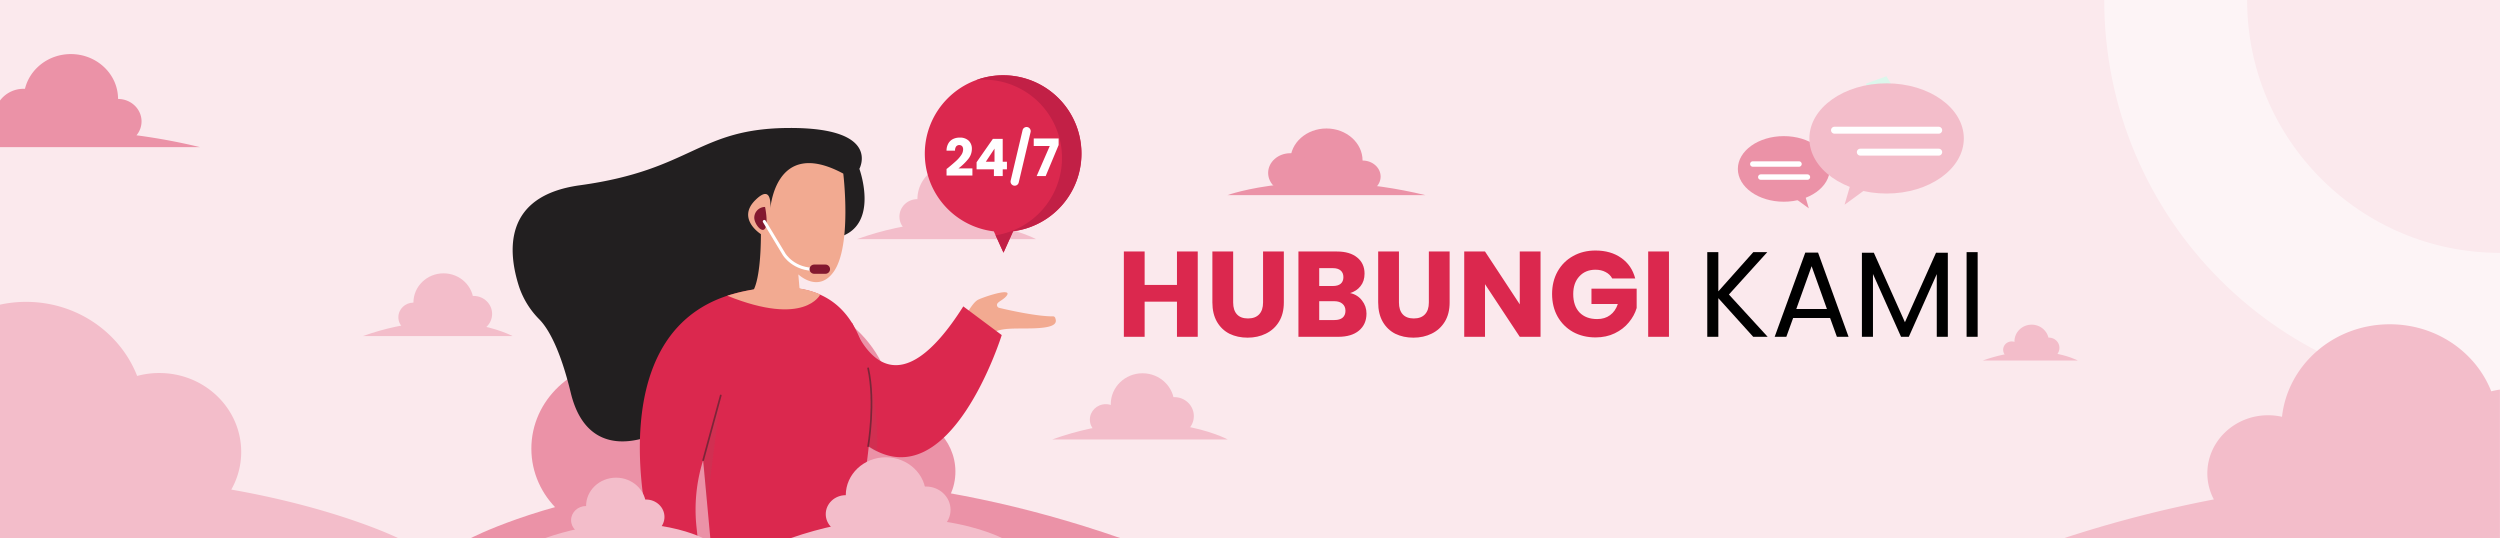 <svg xmlns="http://www.w3.org/2000/svg" width="1440" height="310" fill="none"><path fill="#FBE9ED" d="M1440 0H0v310h1440V0Z"/><path stroke="#fff" stroke-miterlimit="10" stroke-width="82.31" d="M1440 186.81c-103.17 0-186.81-83.64-186.81-186.81" opacity=".5"/><path fill="#EB92A7" d="M0 76.08v1.41l1-.14a14.003 14.003 0 0 1-1-1.27Z"/><path fill="#EB92A7" d="M0 84.76h115.25a354.31 354.31 0 0 0-36.63-6.83 12.48 12.48 0 0 0 2.91-8C81.53 62.8 75.45 57 68 57c0-14.27-12.2-25.85-27.19-25.85-12.87 0-23.64 8.54-26.43 20h-.72A16.9 16.9 0 0 0 0 57.9v26.86Z"/><path fill="#F3BDCA" d="M1188.8 310a702.376 702.376 0 0 1 86.37-22.33 32.142 32.142 0 0 1-3.74-15c0-18.49 15.69-33.49 35-33.49 2.69-.001 5.38.298 8 .89 3.34-30 29.86-53.29 62.09-53.29 26.73 0 49.53 16 58.44 38.62 1.65-.426 3.32-.76 5-1V310H1188.8Z"/><path fill="#EB92A7" d="M764.04 110.96c11.488 0 20.8-8.274 20.8-18.48 0-10.206-9.312-18.48-20.8-18.48-11.487 0-20.8 8.274-20.8 18.48 0 10.206 9.313 18.48 20.8 18.48Z"/><path fill="#EB92A7" d="M784.839 110.95c5.744 0 10.401-4.137 10.401-9.24 0-5.103-4.657-9.24-10.401-9.24-5.743 0-10.4 4.137-10.4 9.24 0 5.103 4.657 9.24 10.4 9.24ZM743.229 110.95c7.058 0 12.78-5.082 12.78-11.35s-5.722-11.35-12.78-11.35c-7.058 0-12.78 5.082-12.78 11.35s5.722 11.35 12.78 11.35Z"/><path fill="#EB92A7" d="M821.08 112.4H707s45.28-16.58 114.08 0Z"/><path fill="#F3BDCA" d="M229.45 310s-34.6-17.15-96.22-28a43.903 43.903 0 0 0 5.7-21.68c0-25.11-21.11-45.46-47.16-45.46A48.689 48.689 0 0 0 79 216.54c-9.76-24.94-34.74-42.67-64-42.67a70.567 70.567 0 0 0-15 1.61V310h229.45ZM549.169 134.84c11.449 0 20.73-9.026 20.73-20.16s-9.281-20.16-20.73-20.16c-11.448 0-20.73 9.026-20.73 20.16s9.282 20.16 20.73 20.16Z"/><path fill="#F3BDCA" d="M528.44 134.85c5.727 0 10.37-4.513 10.37-10.08s-4.643-10.08-10.37-10.08c-5.727 0-10.37 4.513-10.37 10.08s4.643 10.08 10.37 10.08ZM569.9 134.85c7.031 0 12.73-5.543 12.73-12.38 0-6.837-5.699-12.38-12.73-12.38-7.031 0-12.73 5.543-12.73 12.38 0 6.837 5.699 12.38 12.73 12.38Z"/><path fill="#F3BDCA" d="M596.74 137.73H493.66c62.18-22.2 103.08 0 103.08 0ZM255.471 191.18c9.576 0 17.34-7.553 17.34-16.87s-7.764-16.87-17.34-16.87c-9.577 0-17.34 7.553-17.34 16.87s7.763 16.87 17.34 16.87Z"/><path fill="#F3BDCA" d="M238.131 191.17c4.788 0 8.67-3.774 8.67-8.43s-3.882-8.43-8.67-8.43-8.67 3.774-8.67 8.43 3.882 8.43 8.67 8.43ZM272.81 191.18c5.882 0 10.65-4.638 10.65-10.36 0-5.722-4.768-10.36-10.65-10.36-5.882 0-10.65 4.638-10.65 10.36 0 5.722 4.768 10.36 10.65 10.36Z"/><path fill="#F3BDCA" d="M295.26 193.59H209c52-18.59 86.26 0 86.26 0ZM658.099 250.6c10.107 0 18.3-7.969 18.3-17.8s-8.193-17.8-18.3-17.8c-10.107 0-18.3 7.969-18.3 17.8s8.193 17.8 18.3 17.8Z"/><path fill="#F3BDCA" d="M636.92 250.6c5.059 0 9.16-3.985 9.16-8.9 0-4.916-4.101-8.9-9.16-8.9s-9.16 3.984-9.16 8.9c0 4.915 4.101 8.9 9.16 8.9ZM676.41 250.6c6.208 0 11.24-4.893 11.24-10.93 0-6.036-5.032-10.93-11.24-10.93s-11.24 4.894-11.24 10.93c0 6.037 5.032 10.93 11.24 10.93Z"/><path fill="#F3BDCA" d="M707.21 253.15H606c61.05-21.81 101.21 0 101.21 0Z"/><path fill="#DB284E" d="M545.931 56.59a45.077 45.077 0 0 0 3.554 67.02 45.081 45.081 0 0 0 22.956 9.66l5.57 12.3 5.56-12.35a45.115 45.115 0 0 0 33.998-23.379 45.106 45.106 0 0 0-12.817-57.57 45.114 45.114 0 0 0-58.821 4.319Z"/><path fill="#C22046" d="M562.61 46.06a45.082 45.082 0 0 1 48.772 39.473 45.08 45.08 0 0 1-37.922 49.987l4.55 10 5.56-12.35a45.079 45.079 0 0 0 38.562-36.5 45.09 45.09 0 0 0-59.562-50.66l.04.05Z"/><path fill="#fff" d="M546.18 96.6c1.94-1.61 3.47-2.92 4.59-3.95a18.79 18.79 0 0 0 2.83-3.24 5.852 5.852 0 0 0 1.16-3.29 2.937 2.937 0 0 0-.56-1.9 2.36 2.36 0 0 0-3.46.16 3.857 3.857 0 0 0-.64 2.39h-4.9a8.363 8.363 0 0 1 1.09-4.22 6.276 6.276 0 0 1 2.7-2.49 8.557 8.557 0 0 1 3.72-.8 7.179 7.179 0 0 1 5.29 1.81 6.403 6.403 0 0 1 1.8 4.72 9.275 9.275 0 0 1-2.17 5.89 31.963 31.963 0 0 1-5.52 5.3h8v4.13h-14.9v-3.77l.97-.74ZM562.51 97.55v-4.1L571.89 80h5.67v13.15H580v4.4h-2.43v3.85h-5.08v-3.85h-9.98Zm10.33-11.94-5 7.54h5v-7.54ZM593.61 76.13l-6.83 29a2.38 2.38 0 0 1-3.356 1.6 2.4 2.4 0 0 1-1.288-1.626 2.403 2.403 0 0 1 .004-1.064L589 75a2.382 2.382 0 0 1 2.32-1.84 2.39 2.39 0 0 1 2.29 2.97ZM609.77 83.54l-7.45 17.86h-5.2l7.54-17.3h-9.23v-4.34h14.34v3.78Z"/><path fill="#EB92A7" d="M443.311 305.38c39.4 0 71.34-30.203 71.34-67.46 0-37.257-31.94-67.46-71.34-67.46-39.4 0-71.34 30.203-71.34 67.46 0 37.257 31.94 67.46 71.34 67.46Z"/><path fill="#EB92A7" d="M514.65 305.38c19.7 0 35.67-15.102 35.67-33.73 0-18.629-15.97-33.73-35.67-33.73-19.7 0-35.67 15.101-35.67 33.73 0 18.628 15.97 33.73 35.67 33.73ZM359.361 308.83c29.436 0 53.3-22.57 53.3-50.41 0-27.841-23.864-50.41-53.3-50.41-29.437 0-53.3 22.569-53.3 50.41 0 27.84 23.863 50.41 53.3 50.41Z"/><path fill="#EB92A7" d="M645.49 310H271.1s148.62-78.44 374.39 0Z"/><path fill="#F2AA91" d="M558 180.61a1.265 1.265 0 0 1-.18-1.54c1-1.57 3.15-4.91 5.14-6.19 1.99-1.28 19.85-7.47 17.11-2.9-1.32 2.21-4.62 3.51-5.5 4.74a1.67 1.67 0 0 0-.198 1.572 1.682 1.682 0 0 0 1.198 1.038c5.72 1.39 22.13 5 31 4.89a1.252 1.252 0 0 1 1.2.8c.76 2 1.24 4.63-6.48 5.65-9.63 1.28-21.64-.57-27.79 2.28-4.5 2.05-13.11-7.9-15.5-10.34Z"/><path fill="#DB284E" d="M490.999 186.37c7.17 17.42 27 48.39 63.86-9.89l22.14 16.52s-29.71 95.47-76.93 64l-10.71-70.19a.88.88 0 0 1 1.64-.44Z"/><path fill="#727272" d="M505.109 260.08s2-31.26-9.21-61.07a29.99 29.99 0 0 1-5.2-8.94l6.44 65.81 4.09 2.43 3.88 1.77Z" opacity=".1"/><path fill="#221F20" d="M495 97.25s13-23.66-40.1-23.54c-53.1.12-55.8 24.08-120.85 33-44.83 6.15-41.42 38.88-35 58.63a48.68 48.68 0 0 0 11.7 18.72c4.65 4.78 11.66 16 18 42.16 10.62 44.07 51.78 28.06 74.34 6.86 22.56-21.2 38.5-93.61 72.35-95.24C509.29 136.21 495 97.25 495 97.25Z"/><path fill="#DB284E" d="M490.199 310s43.32-144.35-38.95-144.35c-115.77 0-76.17 144.35-76.17 144.35h26.78l-.69-6.56a95.082 95.082 0 0 1 3.6-37.6l.24-.77 4.13 44.93h81.06Z"/><path fill="#F2AA91" d="M485.73 100s5.09 41.55-5.54 56.54c-8.86 12.5-20.36 1.51-20.36 1.51l.93 10.8a28.374 28.374 0 0 1-27.35-.8s4.76-4.78 4.88-33.18c0 0-14.09-8.77-3.27-19.56s8.54 6.27 8.54 6.27 2.13-43.17 42.17-21.58Z"/><path fill="#F2AA91" d="M418.92 170.35s31.35-10.82 53.54-.71c0 0-8.81 18.77-53.54.71Z"/><path fill="#83182F" d="M440.671 131.63c-1.88 2.87-6.21-2.78-6.21-6.21a6.207 6.207 0 0 1 6.21-6.21s1.99 9.38 0 12.42Z"/><path stroke="#fff" stroke-linecap="round" stroke-miterlimit="10" stroke-width="1.77" d="m440.24 127.56 11.39 18.88s5.49 9.25 18.75 8.71"/><path fill="#83182F" d="M475.441 152.39h-6.47a2.657 2.657 0 0 0-2.66 2.655 2.657 2.657 0 0 0 2.66 2.655h6.47a2.658 2.658 0 0 0 2.66-2.655 2.658 2.658 0 0 0-2.66-2.655Z"/><path fill="#727272" d="m405.01 265.07 10.15-37.29-7.87 62.15-2.28-24.86Z" opacity=".1"/><path stroke="#231F20" stroke-linecap="round" stroke-miterlimit="10" d="m405.01 265.07 10.15-37.29M500.051 257s4.34-25.17 0-44.85" opacity=".5"/><path fill="#F3BDCA" d="M510.25 307.05c12.747 0 23.08-9.773 23.08-21.83 0-12.056-10.333-21.83-23.08-21.83-12.747 0-23.08 9.774-23.08 21.83 0 12.057 10.333 21.83 23.08 21.83Z"/><path fill="#F3BDCA" d="M487.171 307.06c6.373 0 11.54-4.889 11.54-10.92s-5.167-10.92-11.54-10.92c-6.373 0-11.54 4.889-11.54 10.92s5.167 10.92 11.54 10.92ZM533.34 307.05c7.831 0 14.18-6.004 14.18-13.41 0-7.406-6.349-13.41-14.18-13.41-7.831 0-14.18 6.004-14.18 13.41 0 7.406 6.349 13.41 14.18 13.41Z"/><path fill="#F3BDCA" d="M455.311 310h122s-48.43-25.56-122 0ZM354.85 307.8c9.538 0 17.27-7.311 17.27-16.33 0-9.019-7.732-16.33-17.27-16.33s-17.27 7.311-17.27 16.33c0 9.019 7.732 16.33 17.27 16.33Z"/><path fill="#F3BDCA" d="M337.579 307.79c4.766 0 8.63-3.654 8.63-8.16 0-4.507-3.864-8.16-8.63-8.16-4.766 0-8.63 3.653-8.63 8.16 0 4.506 3.864 8.16 8.63 8.16ZM372.12 307.79c5.859 0 10.61-4.491 10.61-10.03s-4.751-10.03-10.61-10.03c-5.86 0-10.61 4.491-10.61 10.03s4.75 10.03 10.61 10.03Z"/><path fill="#F3BDCA" d="M313.76 310H405s-36.21-19.12-91.24 0Z"/><path fill="#DCF7EC" d="M1075 48.1s-2.65 22.72 18.69 31.12l7.44-11.3-14.55-24L1075 48.1Z"/><path fill="#EB92A7" d="M1027.47 116.19c14.62 0 26.47-8.457 26.47-18.89 0-10.432-11.85-18.89-26.47-18.89S1001 86.868 1001 97.3c0 10.433 11.85 18.89 26.47 18.89Z"/><path fill="#EB92A7" d="m1038.65 108.93 3.23 11.09-11.32-8.26 8.09-2.83Z"/><path stroke="#fff" stroke-linecap="round" stroke-miterlimit="10" stroke-width="3.14" d="M1009.61 94.48h26.61M1014.21 102h26.86"/><path fill="#F3BDCA" d="M1086.68 111.48c24.56 0 44.48-14.21 44.48-31.74 0-17.53-19.92-31.74-44.48-31.74-24.57 0-44.48 14.21-44.48 31.74 0 17.53 19.91 31.74 44.48 31.74Z"/><path fill="#F3BDCA" d="m1067.9 99.28-5.43 18.65 19.02-13.9-13.59-4.75Z"/><path stroke="#fff" stroke-linecap="round" stroke-miterlimit="10" stroke-width="4" d="M1116.69 75h-60.02M1116.69 87.64h-45.15"/><path fill="#F3BDCA" d="M1170.24 206.3c5.48 0 9.92-4.32 9.92-9.65s-4.44-9.65-9.92-9.65c-5.48 0-9.92 4.32-9.92 9.65s4.44 9.65 9.92 9.65Z"/><path fill="#F3BDCA" d="M1158.76 206.29c2.74 0 4.96-2.158 4.96-4.82 0-2.662-2.22-4.82-4.96-4.82-2.74 0-4.96 2.158-4.96 4.82 0 2.662 2.22 4.82 4.96 4.82ZM1180.16 206.29c3.36 0 6.09-2.65 6.09-5.92 0-3.269-2.73-5.92-6.09-5.92s-6.09 2.651-6.09 5.92c0 3.27 2.73 5.92 6.09 5.92Z"/><path fill="#F3BDCA" d="M1196.85 207.68H1142c33.09-11.82 54.85 0 54.85 0Z"/><path fill="#000" d="m1009.85 194-20.09-22.26V194h-6.37v-48.79h6.37v22.61l20.16-22.61h8.05l-22.12 24.43 22.33 24.36h-8.33Zm44.28-10.85h-21.28l-3.92 10.85h-6.72l17.64-48.51h7.35l17.57 48.51h-6.72l-3.92-10.85Zm-1.82-5.18-8.82-24.64-8.82 24.64h17.64Zm69.64-32.41V194h-6.37v-36.12l-16.1 36.12H1095l-16.17-36.19V194h-6.37v-48.44h6.86l17.92 40.04 17.92-40.04h6.79Zm17.18-.35V194h-6.37v-48.79h6.37Z"/><path fill="#DB284E" d="M689.9 144.86V194h-11.97v-20.23h-18.62V194h-11.97v-49.14h11.97v19.25h18.62v-19.25h11.97Zm20.401 0v29.4c0 2.94.724 5.203 2.17 6.79 1.447 1.587 3.57 2.38 6.37 2.38 2.8 0 4.947-.793 6.44-2.38 1.494-1.587 2.24-3.85 2.24-6.79v-29.4h11.97v29.33c0 4.387-.933 8.097-2.8 11.13-1.866 3.033-4.386 5.32-7.56 6.86-3.126 1.54-6.626 2.31-10.5 2.31-3.873 0-7.35-.747-10.43-2.24-3.033-1.54-5.436-3.827-7.21-6.86-1.773-3.08-2.66-6.813-2.66-11.2v-29.33h11.97Zm67.346 23.94c2.846.607 5.133 2.03 6.86 4.27 1.726 2.193 2.59 4.713 2.59 7.56 0 4.107-1.447 7.373-4.34 9.8-2.847 2.38-6.837 3.57-11.97 3.57h-22.89v-49.14h22.12c4.993 0 8.89 1.143 11.69 3.43 2.846 2.287 4.27 5.39 4.27 9.31 0 2.893-.77 5.297-2.31 7.21-1.494 1.913-3.5 3.243-6.02 3.99Zm-17.78-4.06h7.84c1.96 0 3.453-.42 4.48-1.26 1.073-.887 1.61-2.17 1.61-3.85 0-1.68-.537-2.963-1.61-3.85-1.027-.887-2.52-1.33-4.48-1.33h-7.84v10.29Zm8.82 19.6c2.006 0 3.546-.443 4.62-1.33 1.12-.933 1.68-2.263 1.68-3.99 0-1.727-.584-3.08-1.75-4.06-1.12-.98-2.684-1.47-4.69-1.47h-8.68v10.85h8.82Zm37.112-39.48v29.4c0 2.94.724 5.203 2.17 6.79 1.447 1.587 3.57 2.38 6.37 2.38 2.8 0 4.947-.793 6.44-2.38 1.494-1.587 2.24-3.85 2.24-6.79v-29.4h11.97v29.33c0 4.387-.933 8.097-2.8 11.13-1.866 3.033-4.386 5.32-7.56 6.86-3.126 1.54-6.626 2.31-10.5 2.31-3.873 0-7.35-.747-10.43-2.24-3.033-1.54-5.436-3.827-7.21-6.86-1.773-3.08-2.66-6.813-2.66-11.2v-29.33h11.97ZM887.355 194h-11.97l-20.02-30.31V194h-11.97v-49.14h11.97l20.02 30.45v-30.45h11.97V194Zm41.296-33.6c-.886-1.633-2.17-2.87-3.85-3.71-1.633-.887-3.57-1.33-5.81-1.33-3.873 0-6.976 1.283-9.31 3.85-2.333 2.52-3.5 5.903-3.5 10.15 0 4.527 1.214 8.073 3.64 10.64 2.474 2.52 5.857 3.78 10.15 3.78 2.94 0 5.414-.747 7.42-2.24 2.054-1.493 3.547-3.64 4.48-6.44h-15.19v-8.82h26.04v11.13c-.886 2.987-2.403 5.763-4.55 8.33-2.1 2.567-4.783 4.643-8.05 6.23-3.266 1.587-6.953 2.38-11.06 2.38-4.853 0-9.193-1.05-13.02-3.15-3.78-2.147-6.743-5.11-8.89-8.89-2.1-3.78-3.15-8.097-3.15-12.95s1.05-9.17 3.15-12.95c2.147-3.827 5.11-6.79 8.89-8.89 3.78-2.147 8.097-3.22 12.95-3.22 5.88 0 10.827 1.423 14.84 4.27 4.06 2.847 6.744 6.79 8.05 11.83h-13.23Zm32.671-15.54V194h-11.97v-49.14h11.97Z"/></svg>
